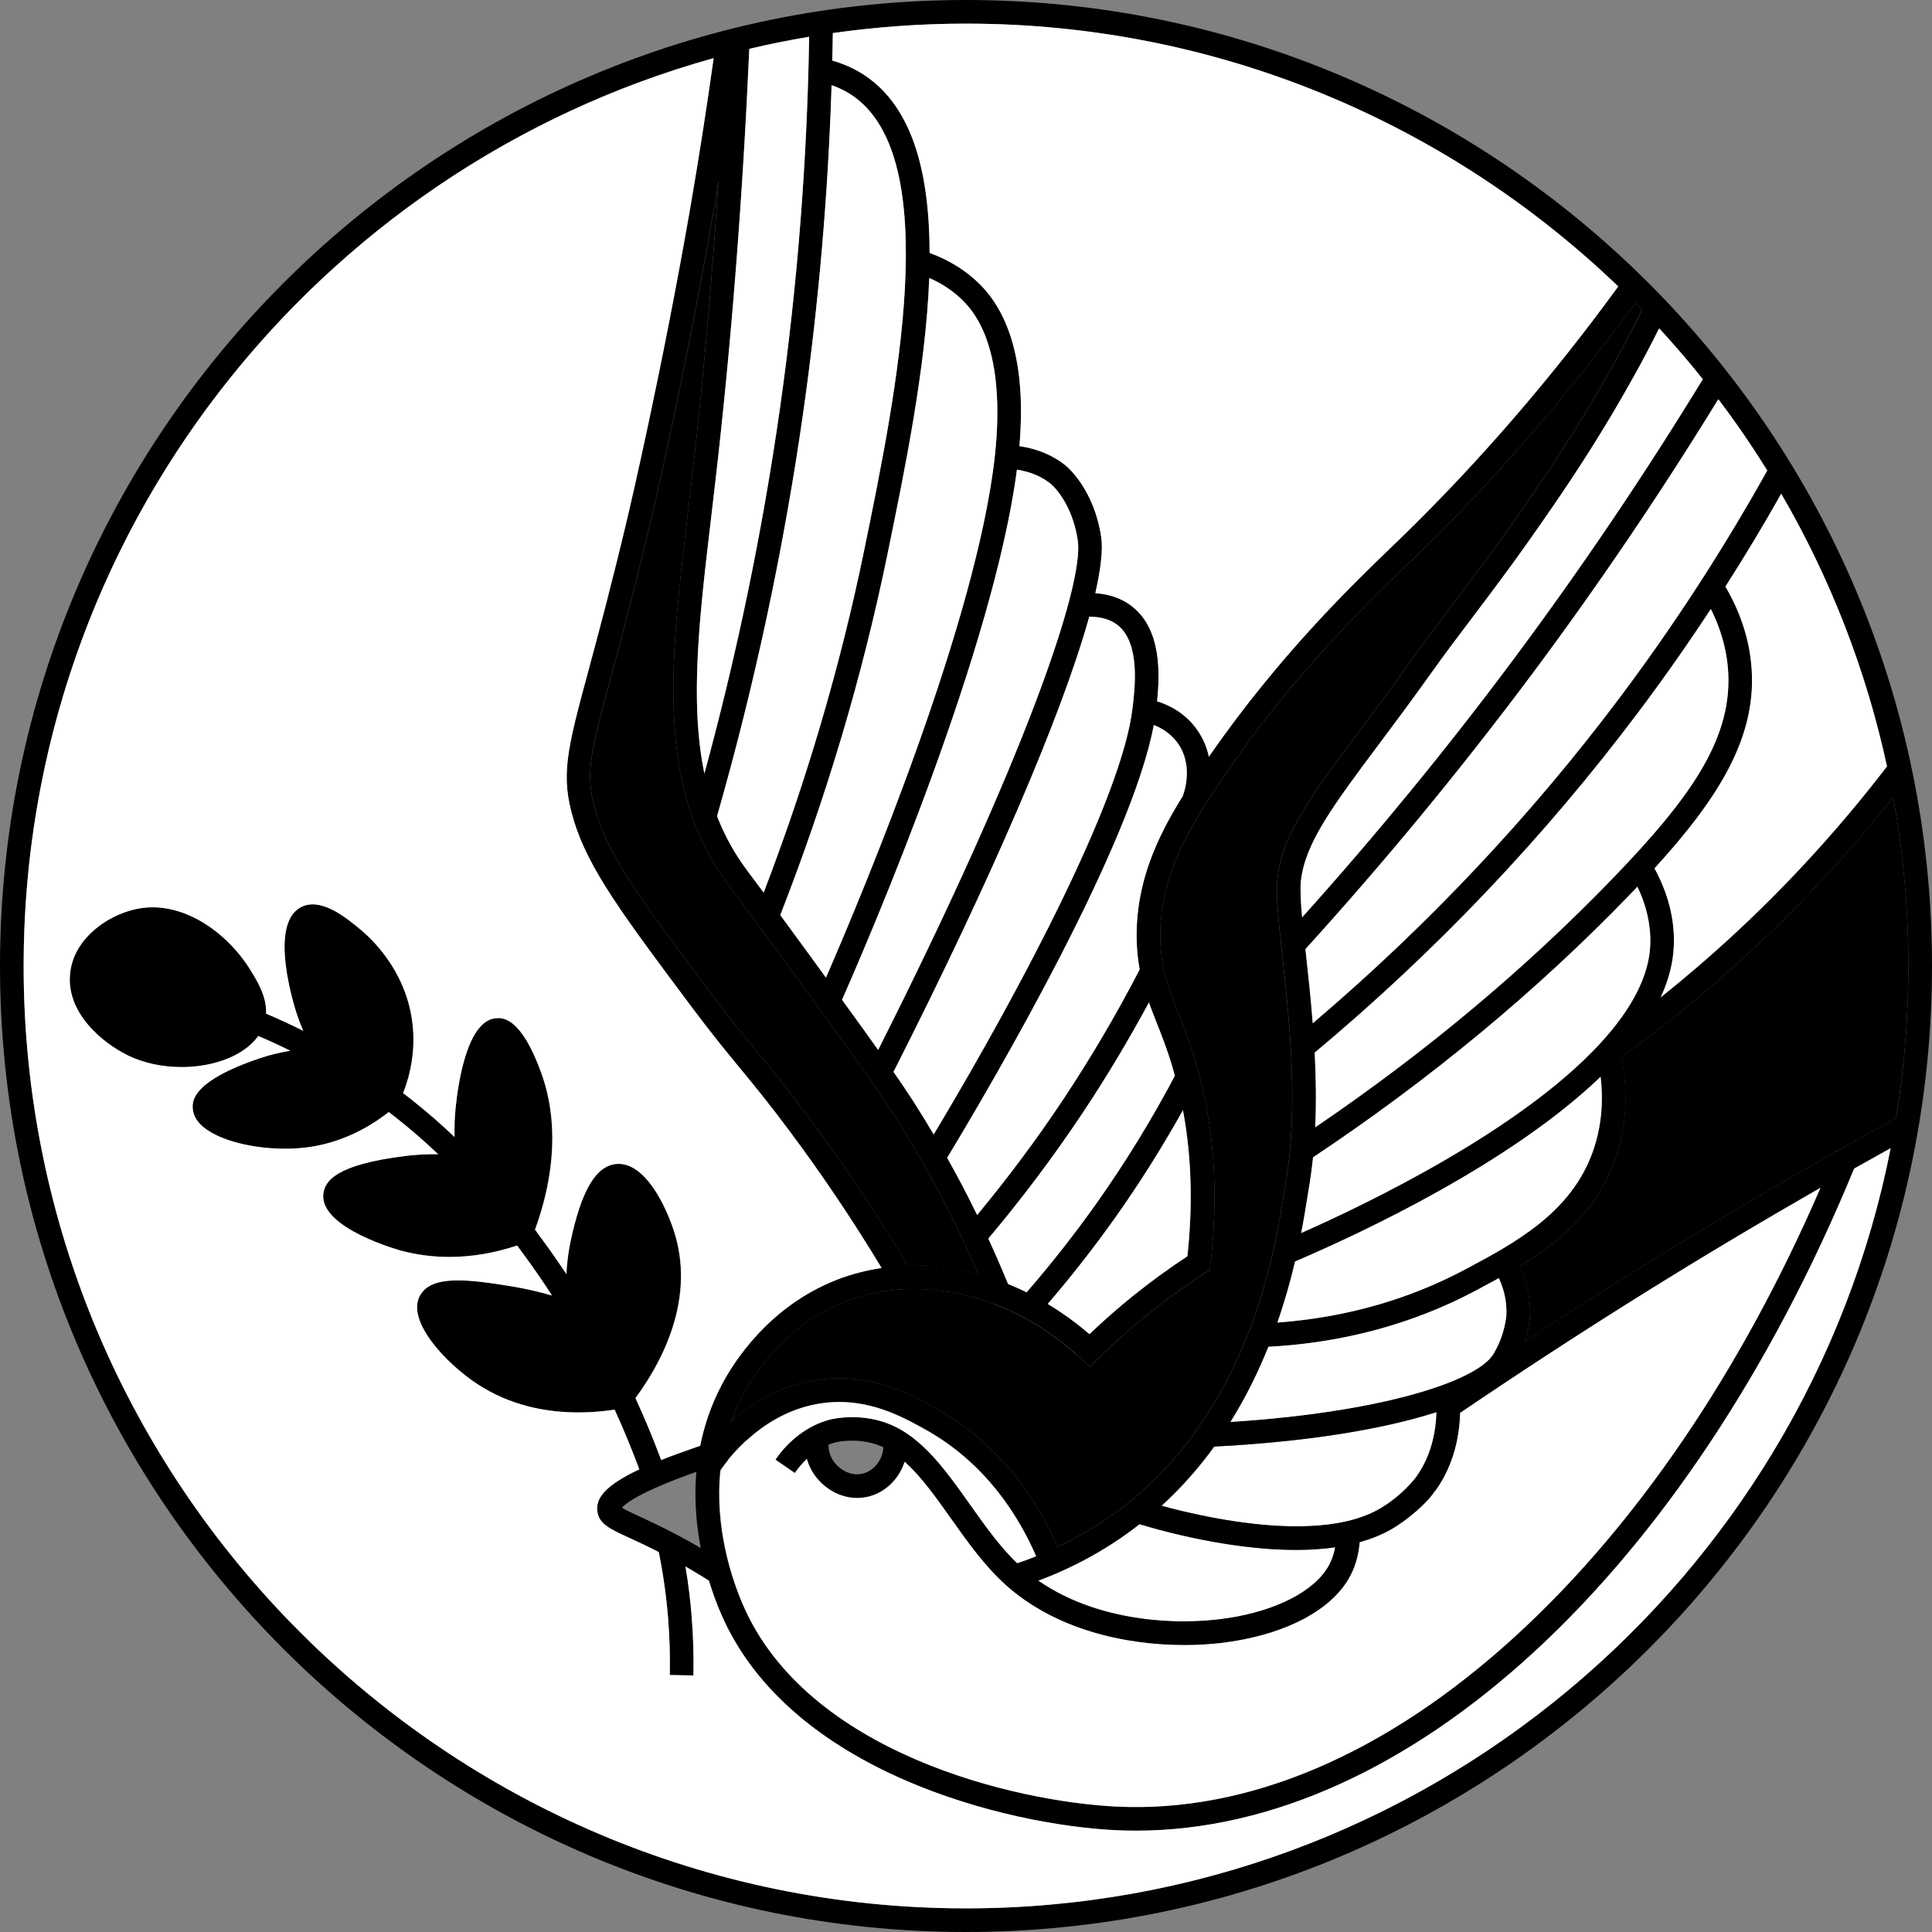 <?xml version="1.0" encoding="utf-8"?>
<!-- Generator: Adobe Illustrator 23.0.2, SVG Export Plug-In . SVG Version: 6.00 Build 0)  -->
<svg version="1.1" id="swallow" xmlns="http://www.w3.org/2000/svg" xmlns:xlink="http://www.w3.org/1999/xlink" x="0px" y="0px"
	 viewBox="0 0 245.18 245.18" style="enable-background:new 0 0 245.18 245.18;" xml:space="preserve">
<rect x="0" y="0" width="245.18" height="245.18" fill="#808080" stroke="none"/>
<style type="text/css">
	.st0{fill:#FFFFFF;}
	.st1{stroke:#000000;stroke-miterlimit:10;}
</style>
<path class="st0" d="M96.05,187.02c1.51-0.33,2.6-1.72,2.71-3.34c-0.41-0.2-0.84-0.36-1.28-0.48c-2.55-0.72-4.8-0.15-4.83-0.14
	c-0.3,0.08-0.58,0.18-0.85,0.29c0,0.51,0.08,1.09,0.37,1.67C92.82,186.25,94.39,187.38,96.05,187.02z"/>
<path class="st0" d="M131.78,200.58c7.32,5.11,17.36,5.83,24.19,4.76c6.06-0.95,10.77-3.38,12.6-6.5c0.43-0.74,0.71-1.58,0.88-2.49
	c-1.62,0.23-3.3,0.34-5,0.34c-8.37,0-17.01-2.41-19.84-3.27c-0.32,0.25-0.63,0.5-0.95,0.74
	C140.07,196.82,136.08,198.97,131.78,200.58z"/>
<path class="st0" d="M147.45,191.09c5.84,1.59,20.01,4.74,27.6,0.45c2.97-1.68,4.71-4.04,4.75-4.09c2.01-2.8,2.53-5.93,2.58-8.25
	c-6.86,2.22-16.7,3.79-28.24,4.38C152.24,186.2,150.03,188.74,147.45,191.09z"/>
<path class="st0" d="M75.02,186.79c-7.15,2.53-8.99,4.01-9.44,4.55c0.43,0.27,1.3,0.67,2.16,1.07c1.12,0.52,2.65,1.22,4.55,2.22
	c1.11,0.58,2.21,1.19,3.3,1.82C75.03,193.58,74.72,190.28,75.02,186.79z"/>
<g>
	<g>
		<path d="M122.59,245.18C54.99,245.18,0,190.19,0,122.59C0,54.99,54.99,0,122.59,0c67.6,0,122.59,54.99,122.59,122.59
			C245.18,190.19,190.19,245.18,122.59,245.18z M122.59,3C56.65,3,3,56.65,3,122.59c0,65.94,53.65,119.59,119.59,119.59
			c65.94,0,119.59-53.65,119.59-119.59C242.18,56.65,188.53,3,122.59,3z"/>
		<path d="M144.18,232.32c-0.87,0-1.74-0.02-2.61-0.06c-13.52-0.65-41.39-7.24-50.1-27.53c-2.05-4.78-6.14-17.17,0.12-29.04
			c1.52-2.88,5.98-9.94,14.62-13.31c11-4.29,24.37-0.84,34.06,8.79l-2.12,2.13c-8.85-8.79-20.96-11.98-30.85-8.12
			c-7.7,3-11.7,9.33-13.06,11.92c-5.66,10.73-1.9,22.08-0.02,26.46c8.13,18.93,34.62,25.1,47.49,25.71
			c16.74,0.81,34.21-6.66,50.56-21.59c16.34-14.92,30.43-36.24,40.73-61.64l2.78,1.13C214.65,199.25,178.94,232.32,144.18,232.32z"
			/>
		<path d="M90.41,200.87c-1.99-1.28-4.07-2.48-6.18-3.59c-1.83-0.96-3.27-1.62-4.42-2.15c-2.46-1.13-3.81-1.76-4.01-3.35
			c-0.29-2.31,1.95-4.66,13.88-8.62l0.95,2.85c-9.07,3.01-11.21,4.74-11.71,5.33c0.43,0.27,1.3,0.67,2.16,1.07
			c1.12,0.52,2.65,1.22,4.55,2.22c2.19,1.14,4.34,2.4,6.41,3.72L90.41,200.87z"/>
		<path d="M153.51,161.24l-2.98-0.38c1.19-9.32,0.57-18.01-1.85-25.82c-0.65-2.09-1.31-3.76-1.94-5.38
			c-1.28-3.24-2.38-6.04-2.49-10.31c-0.21-8.38,3.54-14.83,7.06-20.22c9.47-14.48,19.75-24.4,25.28-29.72l1.12-1.08
			c10.16-9.86,19.74-20.98,28.45-33.07l2.43,1.75c-8.82,12.23-18.51,23.5-28.8,33.47l-1.12,1.08c-5.44,5.24-15.56,15-24.85,29.21
			c-3.28,5.01-6.76,10.99-6.57,18.51c0.09,3.73,1.06,6.18,2.28,9.28c0.63,1.59,1.34,3.39,2.02,5.59
			C154.1,142.37,154.76,151.49,153.51,161.24z"/>
		<path d="M90.86,104.07l-2.88-0.83c4.85-16.83,8.55-34.16,11.01-51.49c2.29-16.13,3.54-32.58,3.73-48.88l3,0.03
			c-0.18,16.43-1.45,33-3.76,49.26C99.48,69.64,95.74,87.1,90.86,104.07z"/>
		<path d="M98.72,116.91l-2.79-1.1c5.92-15,10.53-30.43,13.71-45.88c4.09-19.88,10.27-49.92-1.53-57.85
			c-1.25-0.84-2.7-1.43-4.31-1.76l0.59-2.94c1.99,0.4,3.8,1.15,5.39,2.21c13.48,9.05,7.3,39.04,2.79,60.94
			C109.37,86.15,104.7,101.75,98.72,116.91z"/>
		<path d="M106.51,127.67l-2.74-1.22c3.32-7.49,20.03-46.01,22.49-68.66c0.69-6.36,0.57-14.91-3.94-19.52
			c-1.64-1.67-3.75-2.92-6.28-3.71l0.89-2.86c3.01,0.94,5.54,2.44,7.53,4.47c4.28,4.37,5.89,11.75,4.78,21.94
			C126.73,81.21,109.87,120.1,106.51,127.67z"/>
		<path d="M112.99,136.82l-2.67-1.36c19.46-38.3,27.31-61.2,26.46-66.9c-0.72-4.79-3.25-7.01-3.36-7.1c-1.47-1.22-3.4-1.9-5.74-2.01
			l0.14-3c3,0.14,5.53,1.05,7.52,2.7c0.14,0.12,3.51,2.97,4.41,8.96C140.89,75.77,130.64,102.1,112.99,136.82z"/>
		<path d="M119.75,147.68l-2.56-1.56c11.91-19.64,25.14-44.7,26.52-56.17c0.33-2.72,1.01-8.37-1.89-10.64
			c-1.09-0.85-2.63-1.2-4.59-1.03l-0.26-2.99c2.74-0.24,4.99,0.32,6.7,1.66c4.23,3.32,3.41,10.1,3.02,13.36
			C144.88,105.34,125.61,138.02,119.75,147.68z"/>
		<path d="M152.8,102.33l-2.75-1.2c0.02-0.04,1.6-3.79-0.61-6.84c-1.49-2.06-3.8-2.57-4.47-2.67l0.46-2.96
			c1.23,0.19,4.33,0.96,6.44,3.88C155.08,96.97,152.9,102.12,152.8,102.33z"/>
		<path d="M124.81,157.92l-2.28-1.94c4.45-5.23,8.63-10.77,12.43-16.49c3.6-5.42,6.94-11.11,9.91-16.9l2.67,1.37
			c-3.03,5.9-6.42,11.68-10.08,17.19C133.59,146.96,129.33,152.61,124.81,157.92z"/>
		<path d="M131.77,166.86l-2.25-1.98c3.38-3.84,6.59-7.9,9.55-12.07c3.79-5.35,7.27-11.01,10.31-16.83l2.66,1.39
			c-3.11,5.94-6.65,11.71-10.52,17.17C138.5,158.8,135.22,162.95,131.77,166.86z"/>
		<path d="M138.29,173.48l-2.14-2.1c2.38-2.42,4.92-4.72,7.56-6.86c2.59-2.1,5.33-4.07,8.15-5.86l1.61,2.53
			c-2.72,1.73-5.37,3.64-7.87,5.66C143.05,168.91,140.59,171.14,138.29,173.48z"/>
		<path d="M129.13,201.5l-0.9-2.86c5-1.58,9.58-3.9,13.63-6.89c16.6-12.29,19.92-33.02,21.01-39.82c0.09-0.54,0.16-0.99,0.22-1.35
			c1.77-9.9,0.55-21.04-0.34-29.17c-0.48-4.39-0.86-7.86-0.63-9.94c0.62-5.61,4.33-10.58,10.49-18.82c1.87-2.5,3.99-5.34,6.29-8.56
			c2.18-3.05,3.93-5.36,5.78-7.81c2.75-3.64,5.6-7.39,10.02-13.85c2.64-3.85,6.16-9.16,10.02-16.11c1.45-2.61,2.86-5.29,4.18-7.95
			l2.69,1.33c-1.34,2.71-2.77,5.42-4.24,8.08c-3.92,7.06-7.49,12.44-10.17,16.35c-4.46,6.51-7.33,10.3-10.1,13.96
			c-1.84,2.43-3.58,4.72-5.73,7.74c-2.32,3.25-4.45,6.1-6.33,8.61c-5.85,7.83-9.38,12.56-9.91,17.35c-0.19,1.75,0.19,5.24,0.63,9.29
			c0.91,8.31,2.16,19.7,0.31,30.02c-0.06,0.34-0.13,0.78-0.21,1.29c-1.14,7.11-4.6,28.74-22.19,41.76
			C139.32,197.36,134.44,199.83,129.13,201.5z"/>
		<path d="M165.21,120.95l-2.22-2.02c10.2-11.19,19.96-23.01,29.01-35.15c8.76-11.75,17.07-24.06,24.68-36.59l2.56,1.56
			c-7.66,12.61-16.02,25.01-24.84,36.83C185.29,97.79,175.47,109.69,165.21,120.95z"/>
		<path d="M166.26,134.08l-1.92-2.31c15.45-12.82,29.34-27.41,41.3-43.35c7-9.34,13.43-19.27,19.09-29.52l2.63,1.45
			c-5.73,10.37-12.23,20.42-19.32,29.87C195.94,106.35,181.88,121.11,166.26,134.08z"/>
		<path d="M166.03,147.28l-1.66-2.5c14.96-9.9,28.51-21.11,40.3-33.32c9.89-10.25,15.45-17.94,14.59-26.91
			c-0.31-3.19-1.42-6.33-3.32-9.34l2.54-1.6c2.15,3.41,3.41,6.99,3.77,10.65c0.97,10.07-5.18,18.67-15.41,29.28
			C194.89,125.91,181.16,137.26,166.03,147.28z"/>
		<path d="M163.5,160.45l-1.17-2.76c6.69-2.83,29.38-12.99,40.68-25.21c4.14-4.48,6.3-8.74,6.42-12.66
			c0.09-3.03-0.78-6.08-2.59-9.05l2.56-1.56c2.12,3.47,3.14,7.07,3.03,10.7c-0.15,4.74-2.51,9.52-7.21,14.61
			C193.83,146.83,172.25,156.75,163.5,160.45z"/>
		<path d="M159.84,170.98l-0.11-3c9.48-0.35,18.3-2.67,26.22-6.89c6.3-3.36,13.44-7.17,16.2-14.99c1.33-3.76,1.49-7.89,0.5-12.26
			l2.93-0.67c1.12,4.93,0.92,9.62-0.59,13.92c-3.14,8.93-10.83,13.03-17.62,16.64C179.04,168.17,169.78,170.61,159.84,170.98z"/>
		<path d="M153.28,183.61l-0.14-3c20.97-0.98,34.17-5.15,36.37-8.77c1.48-2.42,1.65-4.87,1.65-4.89c0.15-2.56-0.81-4.69-1.63-6.04
			l2.56-1.57c1.5,2.45,2.22,5.14,2.07,7.78c-0.01,0.13-0.2,3.19-2.08,6.28C188.87,178.65,173.65,182.66,153.28,183.61z"/>
		<path d="M164.43,196.69c-9.35,0-19.08-3.02-20.6-3.51l0.92-2.85c0.84,0.27,20.69,6.59,30.21,1.21c2.97-1.68,4.71-4.04,4.75-4.09
			l0,0c2.65-3.69,2.71-7.97,2.52-10.2l2.99-0.27c0.24,2.64,0.15,7.74-3.07,12.22l-0.03-0.02c-0.9,1.48-3.54,3.77-5.68,4.97
			C173.1,196.03,168.81,196.69,164.43,196.69z"/>
		<path d="M150.28,208.76c-7.46,0-16.3-1.93-22.61-7.57c-2.72-2.43-4.91-5.52-7.03-8.51c-3.06-4.32-5.96-8.41-9.81-9.49
			c-2.55-0.72-4.8-0.15-4.83-0.14c-2.54,0.68-4.21,2.48-5.16,3.87l-2.47-1.7c1.75-2.55,4.19-4.35,6.86-5.07
			c0.32-0.08,3.13-0.77,6.41,0.15c4.88,1.37,8.07,5.87,11.45,10.64c2.02,2.86,4.12,5.81,6.58,8.01c7.39,6.6,18.78,7.56,26.28,6.38
			c6.06-0.95,10.77-3.38,12.6-6.5c0.73-1.25,1.08-2.75,1.04-4.49l3-0.07c0.05,2.3-0.43,4.34-1.45,6.07
			c-2.31,3.94-7.68,6.83-14.72,7.94C154.56,208.59,152.48,208.76,150.28,208.76z"/>
		<path d="M132.03,198.85c-2.12-5.41-6.36-12.83-14.56-17.41c-2.99-1.67-7.51-4.2-13.24-3.37c-7.41,1.07-11.84,7.01-13.03,8.81
			l-2.51-1.65c1.74-2.64,6.69-8.92,15.1-10.13c6.73-0.97,11.78,1.85,15.13,3.72c8.97,5.01,13.59,13.06,15.89,18.93L132.03,198.85z"
			/>
		<path d="M108.75,190.09c-2.63,0-4.88-1.73-5.89-3.71c-0.84-1.63-0.79-3.24-0.6-4.3l2.95,0.53c-0.11,0.61-0.14,1.52,0.32,2.41
			c0.64,1.24,2.21,2.37,3.86,2.01c1.74-0.37,2.92-2.17,2.7-4.09l2.98-0.34c0.4,3.43-1.82,6.67-5.05,7.36
			C109.59,190.05,109.16,190.09,108.75,190.09z"/>
		<path d="M88,212.62l-3-0.06c0.05-2.33-0.02-4.69-0.2-7.01c-0.24-3.11-0.69-6.23-1.34-9.28l2.94-0.62
			c0.67,3.18,1.14,6.43,1.39,9.67C87.98,207.74,88.05,210.19,88,212.62z"/>
		<path d="M81.61,187.75c-3.66-10.2-8.69-19.71-14.94-28.27c-3.25-4.44-8.16-11.16-16.49-17.71c-5.66-4.45-11.94-8.09-18.66-10.84
			l1.13-2.78c6.98,2.85,13.5,6.63,19.38,11.25c8.66,6.8,13.71,13.72,17.06,18.29c6.42,8.79,11.59,18.56,15.34,29.03L81.61,187.75z"
			/>
		<path d="M23.03,135.41c-2.36,0-4.74-0.48-6.73-1.44c-3.11-1.49-8.16-5.44-7.38-10.77c0.61-4.17,4.62-6.96,8.09-7.79
			c5.98-1.43,11.82,2.95,14.72,7.62c1.13,1.82,2.67,4.31,1.79,6.99l0,0c-0.58,1.75-2.15,3.26-4.44,4.23
			C27.25,135.02,25.14,135.41,23.03,135.41z M19.43,118.12c-0.56,0-1.14,0.06-1.72,0.2c-2.1,0.5-5.39,2.33-5.82,5.3
			c-0.49,3.36,3.15,6.4,5.71,7.64c2.99,1.44,7.23,1.53,10.3,0.22c1.46-0.62,2.46-1.5,2.76-2.41c0.44-1.35-0.58-3-1.49-4.47
			C27.68,122.19,23.91,118.12,19.43,118.12z"/>
		<path d="M50.64,139.85l-2.71-1.28c1.16-2.45,1.67-5.1,1.48-7.68c-0.42-5.72-4.06-9.33-5.6-10.62c-3.32-2.77-4.13-2.56-4.26-2.49
			c-0.69,0.37-0.77,4.7,0.91,9.88c0.69,2.11,1.67,4.13,2.92,6.01l-2.5,1.66c-1.4-2.11-2.5-4.38-3.27-6.75
			c-0.37-1.15-3.52-11.25,0.51-13.44c2.55-1.39,5.84,1.35,7.61,2.82c1.84,1.53,6.17,5.83,6.67,12.7
			C52.63,133.76,52.02,136.94,50.64,139.85z"/>
		<path d="M36.13,145.77c-4.05,0-8.17-1.02-10.24-2.67c-0.89-0.71-1.37-1.51-1.44-2.39c-0.07-0.86-0.28-3.47,8.59-6.45
			c2.93-0.98,6-1.41,9.17-1.26l-0.14,3c-2.78-0.13-5.5,0.25-8.07,1.11c-4.68,1.57-6.25,2.92-6.52,3.38c0.68,1.06,5.9,2.88,11.35,2.1
			c3.37-0.49,6.65-2.04,9.48-4.51l1.97,2.26c-3.27,2.84-7.08,4.65-11.02,5.22C38.25,145.7,37.19,145.77,36.13,145.77z"/>
		<path d="M67.58,156.83l-2.8-1.08c2.63-6.79,3-13.2,1.08-18.53c-1.15-3.2-2.25-4.65-2.71-4.97c-0.79,0.7-1.92,4.32-2.36,8.5
			c-0.25,2.41-0.17,4.87,0.23,7.3l-2.96,0.49c-0.45-2.7-0.53-5.42-0.25-8.1c0.34-3.28,1.52-10.94,5.1-11.23
			c0.79-0.07,3.17-0.26,5.78,7C70.85,142.22,70.47,149.35,67.58,156.83z"/>
		<path d="M57.03,159.5c-2.07,0-4.09-0.26-6.04-0.77c-0.1-0.03-10.52-2.84-9.96-7.28c0.19-1.53,1.49-3.69,10.51-4.78
			c2.72-0.33,5.48-0.28,8.22,0.14l-0.46,2.96c-2.47-0.38-4.96-0.42-7.4-0.13c-5.58,0.67-7.51,1.75-7.87,2.18
			c0.38,0.9,3.71,2.93,7.73,4c4.33,1.15,9.14,0.82,13.9-0.95l1.04,2.81C63.47,158.89,60.2,159.5,57.03,159.5z"/>
		<path d="M80.07,178.13l-2.37-1.84c2.73-3.51,7.06-10.52,5.29-17.97c-1-4.21-3.53-7.78-4.53-7.65c-0.02,0-1.63,0.24-3.18,7.61
			c-0.59,2.83-0.67,5.75-0.22,8.69l-2.97,0.45c-0.5-3.29-0.41-6.57,0.25-9.76c1.37-6.56,3.22-9.73,5.82-9.98
			c3.97-0.38,6.93,6.53,7.74,9.94C87.97,166.3,83.14,174.2,80.07,178.13z"/>
		<path d="M73.38,179.23c-4.08,0-8.67-0.86-12.87-3.64c-3.94-2.6-8.96-7.95-7.24-11.16c1.42-2.66,5.98-2.14,11.79-1.18
			c3.11,0.51,6.17,1.38,9.09,2.57l-1.13,2.78c-2.71-1.11-5.55-1.91-8.44-2.38c-1.94-0.32-7.84-1.29-8.67-0.35
			c-0.26,0.83,2.26,4.58,6.27,7.23c5.54,3.66,12,3.46,16.45,2.65l0.54,2.95C77.46,179,75.49,179.23,73.38,179.23z"/>
		<path d="M184.64,179.74l-1.69-2.48c7.83-5.33,15.88-10.57,23.91-15.58c11.22-7,22.8-13.77,34.4-20.14l1.44,2.63
			c-11.56,6.34-23.09,13.09-34.26,20.05C200.45,169.22,192.44,174.44,184.64,179.74z"/>
		<path d="M204.98,134.72l-1.74-2.44c6.66-4.75,13.03-10.03,18.92-15.68c6.41-6.14,12.38-12.83,17.75-19.89l2.39,1.82
			c-5.46,7.18-11.54,13.99-18.06,20.24C218.24,124.52,211.76,129.89,204.98,134.72z"/>
		<g>
			<path d="M113.06,162.88c-3.92-6.65-8.28-13.21-12.97-19.48c-2.62-3.51-4.47-5.76-6.26-7.93c-1.74-2.12-3.54-4.3-6.02-7.62
				c-8.75-11.7-13.14-17.58-15.01-23.73c-1.74-5.74-0.9-8.86,1.89-19.2c1.23-4.56,2.91-10.79,4.95-19.4l0-0.01
				c0.18-0.74,4.32-18.37,7.89-38.91c1.24-7.17,2.36-14.4,3.33-21.5l2.97,0.4c-0.97,7.14-2.09,14.41-3.34,21.61
				c-3.58,20.62-7.75,38.34-7.93,39.08c-2.05,8.66-3.74,14.93-4.98,19.5c-2.75,10.2-3.41,12.62-1.91,17.55
				c1.71,5.65,6,11.38,14.54,22.8c2.44,3.26,4.13,5.32,5.93,7.51c1.81,2.2,3.68,4.47,6.34,8.04c4.75,6.36,9.18,13.01,13.15,19.75
				L113.06,162.88z"/>
			<path d="M125.4,164.68c-3.37-8.29-7.41-16.12-12.01-23.28c-2.54-3.96-6.14-8.9-13.31-18.75c-3.62-4.96-5.53-7.53-6.68-9.07
				c-0.9-1.21-1.36-1.83-1.82-2.49c-8.31-12.13-6.45-27.76-4.3-45.86c0.17-1.46,0.35-2.95,0.52-4.45
				c2.06-17.81,3.52-36.6,4.34-55.86l3,0.13c-0.83,19.33-2.29,38.2-4.36,56.08c-0.17,1.51-0.35,2.99-0.52,4.46
				c-2.16,18.22-3.87,32.61,3.8,43.82c0.44,0.64,0.88,1.23,1.75,2.39c1.15,1.54,3.08,4.12,6.7,9.1
				c7.21,9.89,10.82,14.86,13.41,18.89c4.7,7.31,8.83,15.31,12.27,23.77L125.4,164.68z"/>
			<path d="M126.25,165.51c-2.39-0.94-4.88-1.54-7.4-1.8c-1.46-0.15-2.94-0.18-4.41-0.09l-0.17-3c1.63-0.09,3.27-0.06,4.89,0.11
				c2.8,0.28,5.55,0.95,8.19,1.99L126.25,165.51z"/>
		</g>
	</g>
	<path class="st0" d="M207.33,47.77c-3.92,7.06-7.49,12.44-10.17,16.35c-4.46,6.51-7.33,10.3-10.1,13.96
		c-1.84,2.43-3.58,4.72-5.73,7.74c-2.32,3.25-4.45,6.1-6.33,8.61c-5.85,7.83-9.38,12.56-9.91,17.35c-0.11,1.02-0.03,2.65,0.15,4.63
		c9.38-10.44,18.37-21.4,26.75-32.64c8.54-11.45,16.65-23.45,24.1-35.65c-1.77-2.22-3.62-4.37-5.54-6.46
		C209.52,43.72,208.45,45.77,207.33,47.77z"/>
	<path class="st0" d="M218.96,74.44c1.85,3.16,2.96,6.46,3.28,9.83c0.87,8.99-3.95,16.81-12.28,25.93c1.73,3.17,2.57,6.43,2.46,9.71
		c-0.07,2.2-0.63,4.4-1.67,6.64c3.95-3.16,7.77-6.48,11.4-9.96c6.24-5.98,12.05-12.48,17.31-19.34
		c-2.67-12.35-7.25-23.99-13.42-34.6C223.8,66.65,221.43,70.57,218.96,74.44z"/>
	<path class="st0" d="M194.4,85.58c-8.98,12.03-18.65,23.76-28.74,34.87c0.02,0.21,0.05,0.42,0.07,0.63
		c0.29,2.65,0.62,5.62,0.86,8.77c14.54-12.35,27.68-26.27,39.04-41.43c6.82-9.09,13.08-18.75,18.64-28.71
		c-1.93-3.11-4-6.14-6.21-9.05C210.73,62.61,202.78,74.35,194.4,85.58z"/>
	<path class="st0" d="M115.92,139.78c0.88,1.37,1.73,2.77,2.57,4.19c11.56-19.28,23.89-42.96,25.22-54.01
		c0.33-2.72,1.01-8.37-1.89-10.64c-0.89-0.7-2.11-1.04-3.59-1.05c-3.42,12.28-12.19,32.81-24.84,57.76
		C114.36,137.41,115.18,138.64,115.92,139.78z"/>
	<path d="M179.79,70.49l-1.12,1.08c-5.44,5.24-15.56,15-24.85,29.21c-3.28,5.01-6.76,10.99-6.57,18.51
		c0.09,3.73,1.06,6.18,2.28,9.28c0.63,1.59,1.34,3.39,2.02,5.59c2.55,8.23,3.21,17.34,1.96,27.09l-0.09-0.01
		c-2.7,1.72-5.33,3.61-7.82,5.62c-2.55,2.06-5.01,4.29-7.3,6.63l-0.88-0.86c-3.49-3.28-7.44-5.72-11.54-7.24
		c-0.36-0.14-0.73-0.27-1.09-0.39c-0.4-0.13-0.8-0.25-1.2-0.36c-0.22-0.06-0.44-0.13-0.66-0.19c-0.42-0.11-0.84-0.2-1.26-0.28
		c-0.25-0.05-0.5-0.11-0.76-0.16c-0.28-0.05-0.57-0.09-0.85-0.13c-0.4-0.06-0.8-0.12-1.21-0.17c-1.41-0.14-2.85-0.17-4.28-0.1
		c-2.5,0.15-4.95,0.65-7.28,1.56c-7.7,3-11.7,9.33-13.06,11.92c-0.6,1.13-1.07,2.27-1.47,3.41c2.59-2.37,6.25-4.7,11.04-5.39
		c6.73-0.97,11.78,1.85,15.13,3.72c8.25,4.61,12.81,11.78,15.28,17.47c2.71-1.28,5.27-2.79,7.64-4.55
		c16.6-12.29,19.92-33.02,21.01-39.82c0.09-0.54,0.16-0.99,0.22-1.35c1.77-9.9,0.55-21.04-0.34-29.17
		c-0.48-4.39-0.86-7.86-0.63-9.94c0.62-5.61,4.33-10.58,10.49-18.82c1.87-2.5,3.99-5.34,6.29-8.56c2.18-3.05,3.93-5.36,5.78-7.81
		c2.75-3.64,5.6-7.39,10.02-13.85c2.64-3.85,6.16-9.16,10.02-16.11c1.27-2.29,2.5-4.62,3.67-6.96c-0.29-0.3-0.57-0.59-0.86-0.88
		C198.98,50.14,189.67,60.91,179.79,70.49z"/>
	<path class="st0" d="M111.44,133.24c18.63-36.95,26.17-59.08,25.33-64.68c-0.72-4.79-3.25-7.01-3.36-7.1
		c-1.17-0.97-2.64-1.58-4.36-1.85c-2.94,22.5-18.24,58.3-22.19,67.27C108.66,129.35,110.16,131.44,111.44,133.24z"/>
	<path class="st0" d="M99.02,116.13c0.95,1.28,2.09,2.84,3.49,4.76c0.82,1.12,1.58,2.17,2.31,3.17
		c4.86-11.18,19.18-45.43,21.44-66.27c0.69-6.36,0.57-14.91-3.94-19.52c-1.21-1.24-2.68-2.24-4.39-2.99
		c-0.43,11.36-3.09,24.31-5.34,35.25C109.42,85.88,104.85,101.21,99.02,116.13z"/>
	<path class="st0" d="M166.84,133.58c0.16,3.08,0.21,6.28,0.07,9.47c13.95-9.47,26.65-20.08,37.76-31.59
		c9.89-10.25,15.45-17.94,14.59-26.91c-0.24-2.46-0.96-4.89-2.15-7.26c-2.9,4.41-5.92,8.73-9.07,12.92
		C196.09,106.15,182.23,120.73,166.84,133.58z"/>
	<path class="st0" d="M141.71,229.26c16.74,0.81,34.21-6.66,50.56-21.59c15.32-13.99,28.65-33.59,38.75-56.92
		c-7.61,4.36-15.17,8.86-22.56,13.48c-7.78,4.85-15.56,9.92-23.16,15.08c-0.07,2.76-0.71,6.5-3.14,9.89l-0.03-0.02
		c-0.9,1.48-3.54,3.77-5.68,4.97c-1.19,0.67-2.5,1.18-3.89,1.57c-0.14,1.72-0.6,3.28-1.4,4.65c-2.31,3.94-7.68,6.83-14.72,7.94
		c-1.86,0.29-3.94,0.46-6.13,0.46c-7.46,0-16.3-1.93-22.61-7.57c-2.72-2.43-4.91-5.52-7.03-8.51c-1.93-2.72-3.79-5.34-5.86-7.18
		c-0.71,2.2-2.48,3.97-4.76,4.46c-0.43,0.09-0.86,0.14-1.27,0.14c-2.63,0-4.88-1.73-5.89-3.71c-0.22-0.42-0.37-0.84-0.48-1.25
		c-0.63,0.6-1.15,1.23-1.53,1.79l-2.47-1.7c1.75-2.55,4.19-4.35,6.86-5.07c0.32-0.08,3.13-0.77,6.41,0.15
		c4.88,1.37,8.07,5.87,11.45,10.64c1.85,2.61,3.76,5.3,5.96,7.42c0.82-0.27,1.62-0.56,2.41-0.88c-2.28-5.24-6.47-11.83-13.99-16.04
		c-2.99-1.67-7.51-4.2-13.24-3.37c-7.06,1.02-11.42,6.46-12.83,8.52c-0.75,7.33,1.49,13.86,2.81,16.94
		C102.34,222.47,128.83,228.64,141.71,229.26z"/>
	<path d="M224.24,118.77c-5.77,5.53-11.99,10.69-18.48,15.38c0.88,4.57,0.63,8.93-0.78,12.95c-2.32,6.58-7.1,10.53-12.17,13.6
		c1,2.07,1.47,4.27,1.34,6.44c0,0.08-0.09,1.37-0.64,3.09c4.43-2.9,8.89-5.76,13.35-8.54c8.53-5.32,17.26-10.51,26.06-15.49
		c0.02-0.06,0.05-0.11,0.07-0.17l0.13,0.05c2.49-1.41,4.99-2.8,7.49-4.17c1.03-6.29,1.57-12.74,1.57-19.32
		c0-7.31-0.66-14.48-1.93-21.43C235.33,107.37,229.96,113.29,224.24,118.77z"/>
	<path class="st0" d="M203.01,132.48c4.14-4.48,6.3-8.74,6.42-12.66c0.07-2.44-0.48-4.88-1.64-7.29c-0.32,0.34-0.63,0.67-0.96,1.01
		c-11.78,12.21-25.3,23.41-40.2,33.33c-0.15,1.42-0.33,2.84-0.58,4.23c-0.06,0.34-0.13,0.78-0.21,1.29
		c-0.17,1.06-0.39,2.45-0.71,4.08C173.92,152.58,192.97,143.34,203.01,132.48z"/>
	<path class="st0" d="M189.51,171.85c1.48-2.42,1.65-4.87,1.65-4.89c0.11-1.86-0.37-3.49-0.95-4.76c-0.96,0.53-1.91,1.04-2.84,1.54
		c-8.01,4.27-16.89,6.66-26.4,7.17c-1.25,3.12-2.83,6.36-4.81,9.54C175.36,179.22,187.41,175.28,189.51,171.85z"/>
	<path class="st0" d="M185.95,161.09c6.3-3.36,13.44-7.17,16.2-14.99c1.04-2.95,1.36-6.12,0.97-9.45
		c-11.38,10.94-30.09,19.73-38.77,23.44c-0.55,2.34-1.28,4.97-2.24,7.74C170.69,167.2,178.7,164.95,185.95,161.09z"/>
	<path class="st1" d="M65.86,137.21c-1.15-3.2-2.25-4.65-2.71-4.97c-0.79,0.7-1.92,4.32-2.36,8.5c-0.24,2.27-0.17,4.59,0.17,6.88
		c1.81,1.95,3.37,3.81,4.72,5.53C67.46,147.33,67.54,141.87,65.86,137.21z"/>
	<path class="st1" d="M55.9,165.86c-0.26,0.83,2.26,4.58,6.27,7.23c4.77,3.15,10.22,3.44,14.48,2.94c-1.28-2.6-2.65-5.14-4.12-7.62
		c-2.57-1.01-5.24-1.76-7.96-2.2C62.63,165.89,56.73,164.91,55.9,165.86z"/>
	<path class="st1" d="M82.99,158.32c-1-4.21-3.53-7.78-4.53-7.65c-0.02,0-1.63,0.24-3.18,7.61c-0.58,2.76-0.65,5.61-0.25,8.47
		c1.46,2.46,2.82,4.97,4.1,7.55C81.69,170.47,84.47,164.56,82.99,158.32z"/>
	<path class="st1" d="M44.03,151.83c0.38,0.9,3.71,2.93,7.73,4c3.74,0.99,7.84,0.88,11.95-0.31c-1.39-1.79-3.01-3.75-4.91-5.8
		c-2.3-0.31-4.62-0.34-6.89-0.07C46.32,150.32,44.39,151.4,44.03,151.83z"/>
	<path class="st1" d="M49.41,130.88c-0.42-5.72-4.06-9.33-5.6-10.62c-3.32-2.77-4.13-2.56-4.26-2.49c-0.69,0.37-0.77,4.7,0.91,9.88
		c0.65,2.01,1.59,3.95,2.76,5.75c1.84,1.09,3.64,2.25,5.39,3.48C49.28,134.92,49.56,132.88,49.41,130.88z"/>
	<path class="st1" d="M19.43,118.12c-0.56,0-1.14,0.06-1.72,0.2c-2.1,0.5-5.39,2.33-5.82,5.3c-0.49,3.36,3.15,6.4,5.71,7.64
		c2.99,1.44,7.23,1.53,10.3,0.22c1.46-0.62,2.46-1.5,2.76-2.41c0.44-1.35-0.58-3-1.49-4.47C27.68,122.19,23.91,118.12,19.43,118.12z
		"/>
	<path class="st1" d="M27.48,140.48c0.68,1.06,5.9,2.88,11.35,2.1c2.78-0.4,5.5-1.55,7.96-3.32c-1.65-1.15-3.34-2.25-5.08-3.27
		c-2.66-0.08-5.25,0.28-7.71,1.11C29.32,138.68,27.75,140.02,27.48,140.48z"/>
	<path class="st0" d="M235.29,148.31c-21.18,51.42-56.61,84.01-91.11,84.01c-0.87,0-1.74-0.02-2.61-0.06
		c-13.52-0.65-41.39-7.24-50.1-27.53c-0.45-1.04-0.99-2.45-1.51-4.14c-0.97-0.61-1.96-1.21-2.97-1.79c0.36,2.16,0.64,4.34,0.8,6.52
		c0.19,2.42,0.26,4.88,0.21,7.31l-3-0.06c0.05-2.33-0.02-4.69-0.2-7.01c-0.22-2.87-0.63-5.76-1.2-8.59
		c-1.52-0.78-2.77-1.36-3.78-1.82c-2.46-1.13-3.81-1.76-4.01-3.35c-0.2-1.59,0.8-3.19,5.32-5.33c-0.96-2.57-2-5.1-3.13-7.57
		c-1.41,0.21-2.96,0.35-4.61,0.35c-4.08,0-8.67-0.86-12.87-3.64c-3.94-2.6-8.96-7.95-7.24-11.16c1.42-2.66,5.98-2.14,11.79-1.18
		c1.68,0.28,3.35,0.67,4.98,1.14c-1.08-1.67-2.2-3.31-3.37-4.91c-0.33-0.45-0.68-0.93-1.05-1.43c-2.88,0.95-5.77,1.45-8.59,1.45
		c-2.07,0-4.09-0.26-6.04-0.77c-0.1-0.03-10.52-2.84-9.96-7.28c0.19-1.53,1.49-3.69,10.51-4.78c1.34-0.16,2.69-0.23,4.05-0.21
		c-1.62-1.55-3.42-3.12-5.41-4.69c-0.28-0.22-0.58-0.44-0.86-0.66c-3.04,2.39-6.5,3.92-10.06,4.44c-1.01,0.15-2.06,0.21-3.12,0.21
		c-4.05,0-8.17-1.02-10.24-2.67c-0.89-0.71-1.37-1.51-1.44-2.39c-0.07-0.86-0.28-3.47,8.59-6.45c1.23-0.41,2.5-0.71,3.78-0.92
		c-1.33-0.66-2.69-1.29-4.07-1.87c-0.8,1.13-2.06,2.09-3.68,2.78c-1.82,0.78-3.93,1.16-6.04,1.16c-2.36,0-4.74-0.48-6.73-1.44
		c-3.11-1.49-8.16-5.44-7.38-10.77c0.61-4.17,4.62-6.96,8.09-7.79c5.98-1.43,11.82,2.95,14.72,7.62c0.93,1.5,2.11,3.46,2.02,5.6
		c1.6,0.68,3.17,1.41,4.72,2.18c-0.31-0.73-0.6-1.47-0.85-2.23c-0.37-1.15-3.52-11.25,0.51-13.44c2.55-1.39,5.84,1.35,7.61,2.82
		c1.84,1.53,6.17,5.83,6.67,12.7c0.2,2.7-0.24,5.47-1.27,8.06c0.3,0.23,0.61,0.45,0.91,0.69c2.07,1.63,3.93,3.26,5.62,4.87
		c-0.03-1.29,0.01-2.57,0.15-3.84c0.34-3.28,1.52-10.94,5.1-11.23c0.79-0.07,3.17-0.26,5.78,7c2.09,5.81,1.81,12.66-0.81,19.84
		c0.43,0.58,0.84,1.14,1.22,1.67c0.95,1.3,1.86,2.62,2.75,3.96c0.08-1.34,0.23-2.68,0.5-3.99c1.37-6.56,3.22-9.73,5.82-9.98
		c3.97-0.38,6.93,6.53,7.74,9.94c1.94,8.17-2.24,15.65-5.29,19.78c1.18,2.57,2.27,5.18,3.26,7.85c1.4-0.56,3.06-1.16,4.95-1.81
		c0.51-2.56,1.38-5.17,2.75-7.77c1.52-2.88,5.98-9.94,14.62-13.31c1.83-0.71,3.72-1.19,5.65-1.48c-3.6-5.97-7.54-11.85-11.76-17.49
		c-2.62-3.51-4.47-5.76-6.26-7.93c-1.74-2.12-3.54-4.3-6.02-7.62c-8.75-11.7-13.14-17.58-15.01-23.73c-1.74-5.74-0.9-8.86,1.89-19.2
		c1.23-4.56,2.91-10.79,4.95-19.4l0-0.01c0.18-0.74,4.32-18.37,7.89-38.91c1.11-6.41,2.12-12.87,3.01-19.24
		C40.12,21.41,3,67.74,3,122.59c0,65.94,53.65,119.59,119.59,119.59c58.03,0,106.53-41.55,117.34-96.46
		C238.38,146.58,236.83,147.44,235.29,148.31z"/>
	<path class="st0" d="M108.11,12.08c-0.78-0.53-1.65-0.94-2.58-1.27c-0.44,13.82-1.64,27.7-3.57,41.36
		c-2.46,17.3-6.15,34.59-10.96,51.4c0.8,2.03,1.79,3.98,3.06,5.84c0.44,0.64,0.88,1.23,1.75,2.39c0.3,0.41,0.67,0.9,1.1,1.47
		c5.45-14.2,9.74-28.76,12.74-43.34C113.73,50.05,119.92,20.01,108.11,12.08z"/>
	<path class="st0" d="M124,154.18c3.89-4.7,7.58-9.62,10.95-14.7c3.51-5.28,6.76-10.82,9.68-16.46c-0.21-1.12-0.35-2.32-0.38-3.67
		c-0.18-7.41,2.73-13.31,5.84-18.31c0.22-0.56,1.38-3.95-0.65-6.76c-0.89-1.23-2.07-1.9-3.02-2.27
		c-2.85,15.27-20.12,44.83-26.22,54.92C121.53,149.3,122.8,151.71,124,154.18z"/>
	<path class="st0" d="M150.68,159.43c0.71-6.53,0.53-12.74-0.56-18.54c-2.63,4.7-5.5,9.28-8.61,13.66
		c-2.67,3.76-5.54,7.42-8.55,10.93c1.83,1.1,3.61,2.38,5.29,3.83c1.75-1.67,3.58-3.28,5.46-4.8
		C145.94,162.72,148.28,161.01,150.68,159.43z"/>
	<path class="st0" d="M146.73,129.66c-0.33-0.83-0.64-1.64-0.93-2.44c-2.57,4.76-5.36,9.44-8.35,13.93
		c-3.69,5.55-7.73,10.93-12.03,16.03c0.87,1.9,1.71,3.82,2.51,5.77c0.79,0.32,1.58,0.66,2.35,1.05c3.1-3.58,6.05-7.33,8.79-11.18
		c3.68-5.18,7.04-10.66,10.02-16.29c-0.14-0.5-0.26-1-0.41-1.49C148.03,132.94,147.37,131.27,146.73,129.66z"/>
	<path class="st0" d="M105.62,7.69c1.51,0.43,2.91,1.06,4.16,1.9c6.11,4.1,8.17,12.51,8.19,22.51c2.54,0.94,4.73,2.3,6.48,4.08
		c4.06,4.15,5.72,11.03,4.92,20.44c2.32,0.34,4.33,1.19,5.96,2.54c0.14,0.12,3.51,2.97,4.41,8.96c0.24,1.6-0.03,4.02-0.74,7.16
		c1.84,0.13,3.41,0.69,4.67,1.68c3.72,2.92,3.54,8.51,3.17,12.04c1.48,0.46,3.51,1.43,5.03,3.54c0.83,1.15,1.3,2.35,1.54,3.5
		c8.86-12.8,18.06-21.68,23.18-26.62l1.12-1.08c9.85-9.56,19.15-20.32,27.65-31.99C183.85,15.71,154.68,3,122.59,3
		c-5.74,0-11.38,0.42-16.9,1.2C105.67,5.36,105.65,6.52,105.62,7.69z"/>
	<path d="M82.57,66.2c-2.05,8.66-3.74,14.93-4.98,19.5c-2.75,10.2-3.41,12.62-1.91,17.55c1.71,5.65,6,11.38,14.54,22.8
		c2.44,3.26,4.13,5.32,5.93,7.51c1.81,2.2,3.68,4.47,6.34,8.04c4.57,6.12,8.82,12.5,12.68,18.98c1.65-0.05,3.31,0.05,4.97,0.28
		c0.43,0.06,0.85,0.11,1.27,0.19c0.15,0.03,0.3,0.06,0.45,0.09c0.59,0.11,1.18,0.24,1.77,0.39c0.14,0.03,0.27,0.08,0.41,0.11
		c0.03,0.01,0.07,0.02,0.1,0.03c-3.1-7.18-6.71-13.98-10.75-20.27c-2.54-3.96-6.14-8.9-13.31-18.75c-3.62-4.96-5.53-7.53-6.68-9.07
		c-0.9-1.21-1.36-1.83-1.82-2.49c-8.31-12.13-6.45-27.76-4.3-45.86c0.17-1.46,0.35-2.95,0.52-4.45c1.4-12.1,2.51-24.67,3.35-37.52
		c-0.21,1.29-0.43,2.58-0.65,3.86C86.92,47.75,82.75,65.46,82.57,66.2z"/>
	<path class="st0" d="M90.78,61.13c-0.17,1.51-0.35,2.99-0.52,4.46c-1.5,12.63-2.77,23.41-0.87,32.57
		c4.15-15.23,7.38-30.81,9.6-46.41c2.21-15.54,3.44-31.37,3.69-47.08c-2.56,0.43-5.09,0.94-7.59,1.53
		C94.25,25.13,92.81,43.6,90.78,61.13z"/>
</g>
</svg>
